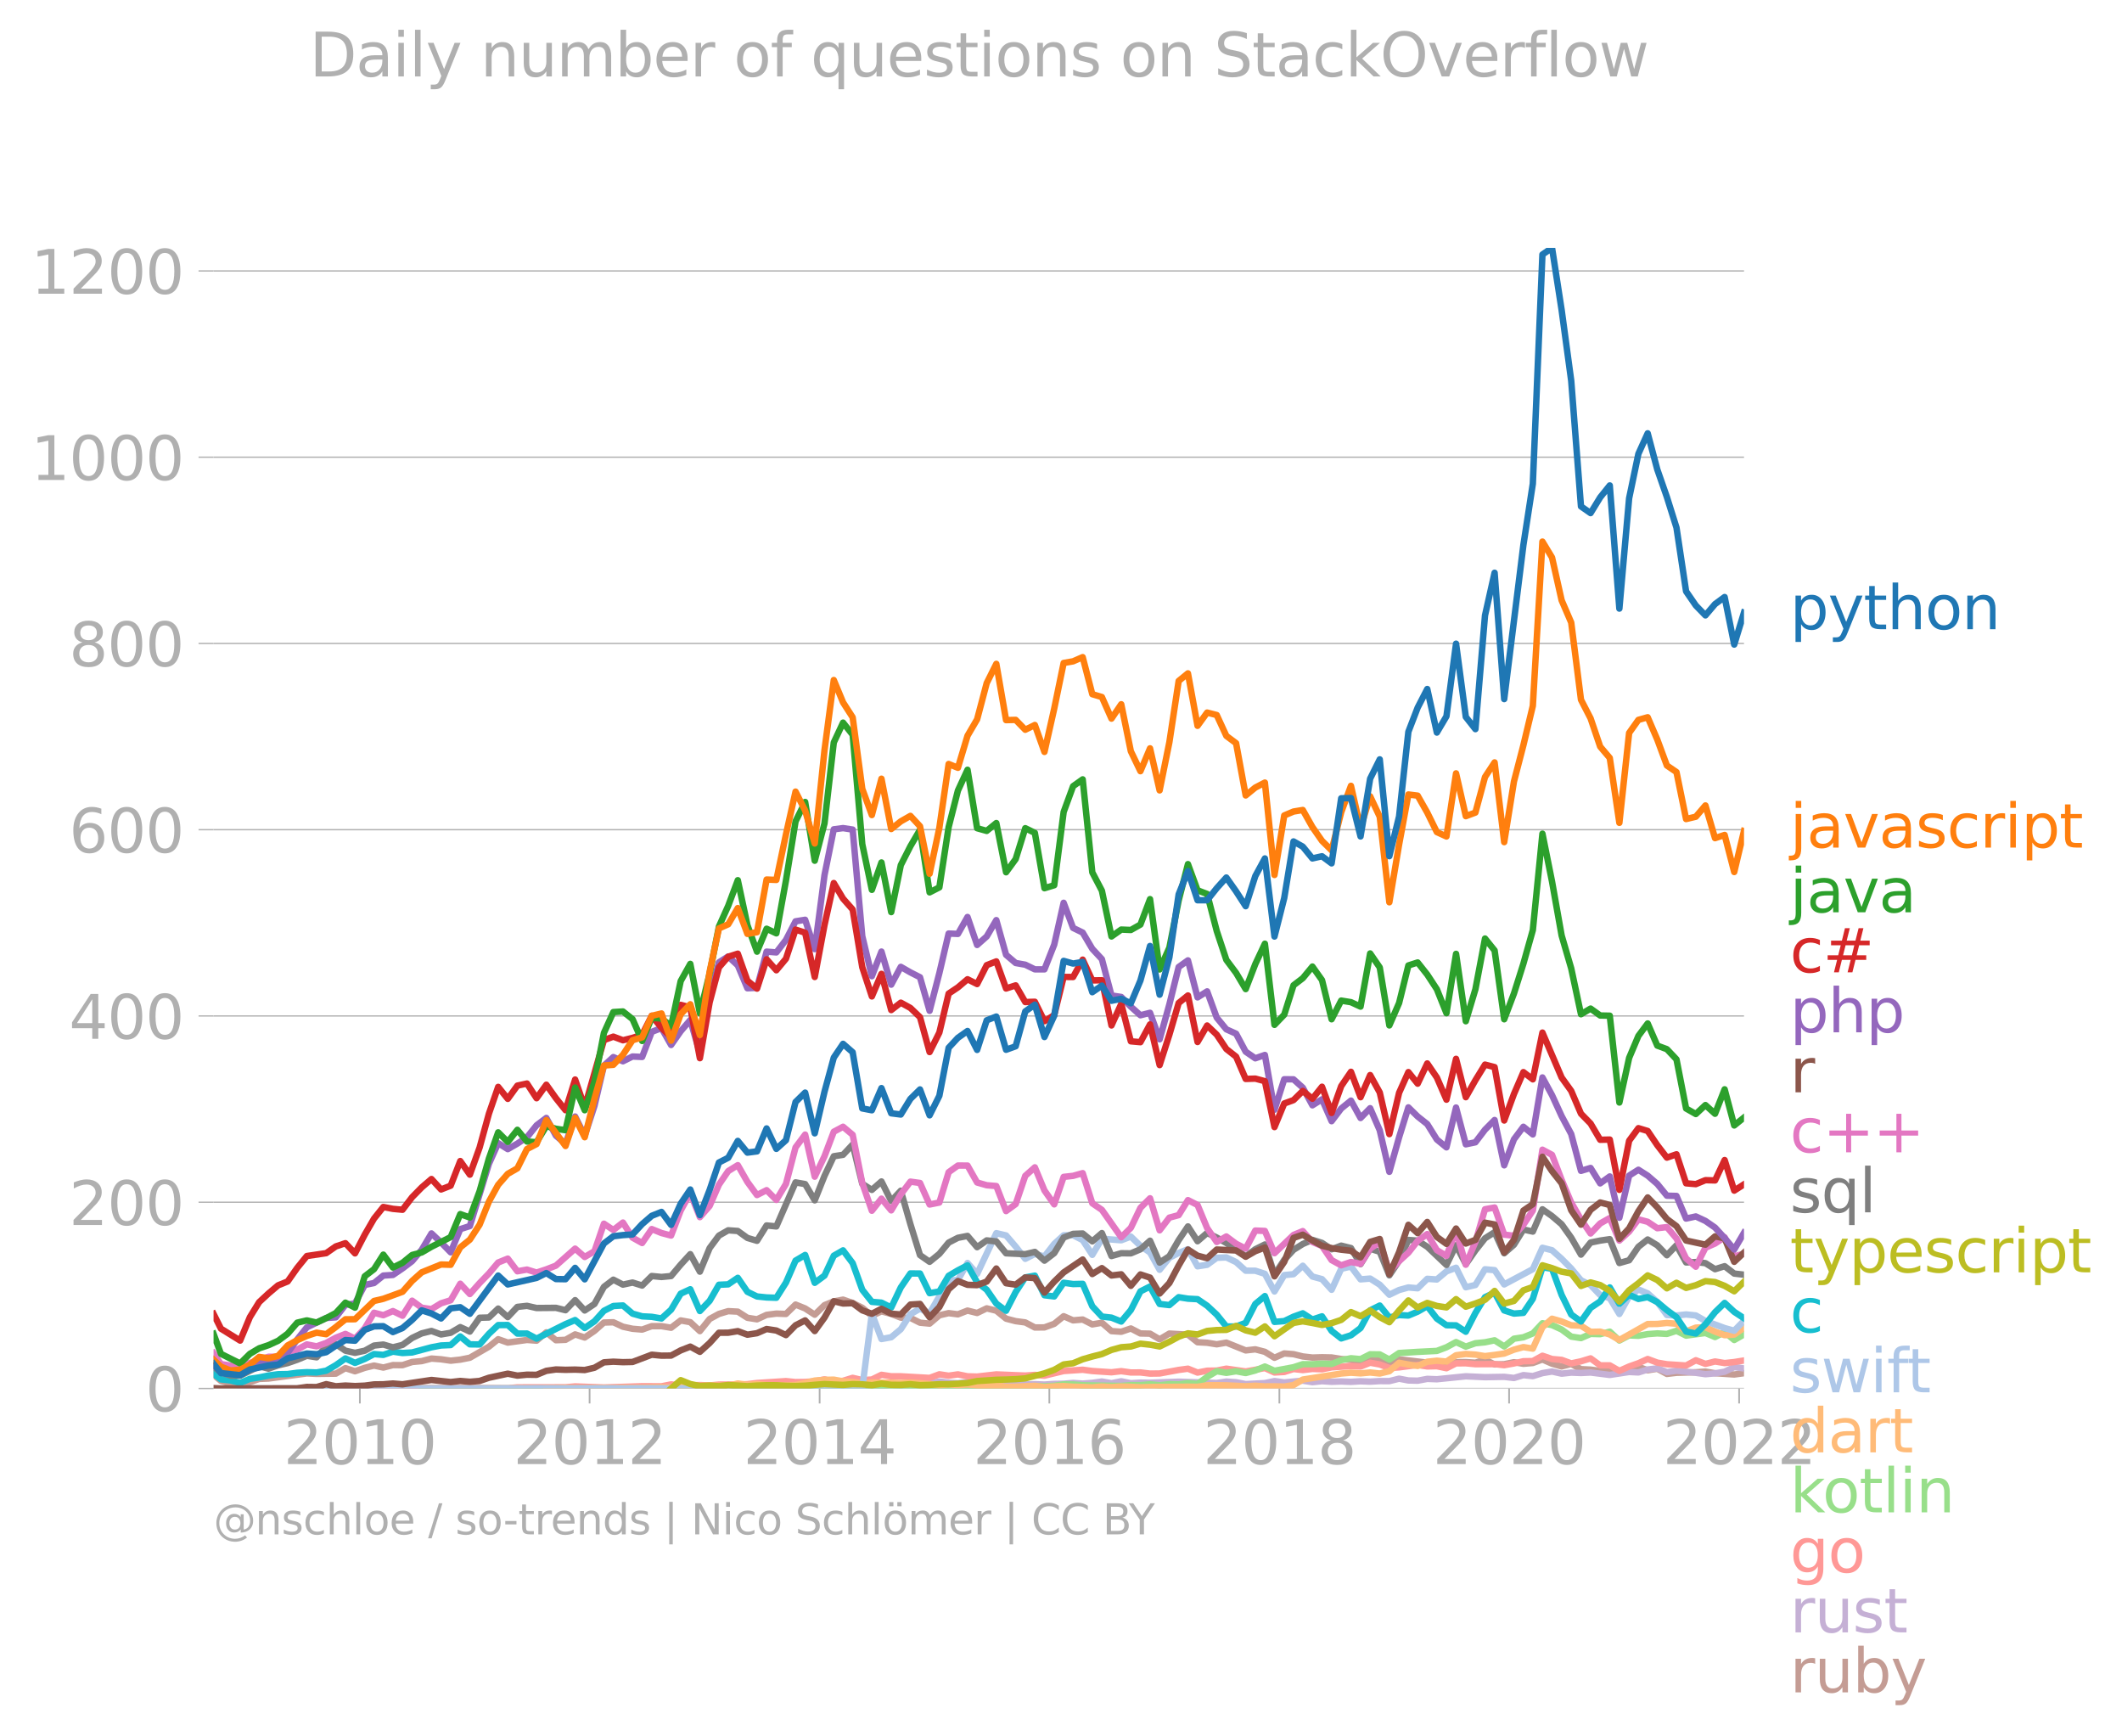<svg xmlns:xlink="http://www.w3.org/1999/xlink" width="660.203" height="539.951" viewBox="0 0 495.152 404.963" xmlns="http://www.w3.org/2000/svg"><defs><style>*{stroke-linejoin:round;stroke-linecap:butt}</style></defs><g id="figure_1"><path d="M0 404.963h495.152V0H0v404.963z" style="fill:none" id="patch_1"/><g id="axes_1"><path d="M49.83 323.95h357.12V57.838H49.83V323.95z" style="fill:none" id="patch_2"/><g id="matplotlib.axis_1"><g id="xtick_1"><g id="line2d_1"><defs><path id="m8a5deaaf88" d="M0 0v3.5" style="stroke:#b0b0b0;stroke-width:.4"/></defs><use xlink:href="#m8a5deaaf88" x="83.974" y="323.95" style="fill:#b0b0b0;stroke:#b0b0b0;stroke-width:.4"/></g><g style="fill:#b0b0b0" transform="matrix(.14 0 0 -.14 66.16 341.588)" id="text_1"><defs><path id="DejaVuSans-32" d="M1228 531h2203V0H469v531q359 372 979 998 621 627 780 809 303 340 423 576 121 236 121 464 0 372-261 606-261 235-680 235-297 0-627-103-329-103-704-313v638q381 153 712 231 332 78 607 78 725 0 1156-363 431-362 431-968 0-288-108-546-107-257-392-607-78-91-497-524-418-433-1181-1211z" transform="scale(.016)"/><path id="DejaVuSans-30" d="M2034 4250q-487 0-733-480-245-479-245-1442 0-959 245-1439 246-480 733-480 491 0 736 480 246 480 246 1439 0 963-246 1442-245 480-736 480zm0 500q785 0 1199-621 414-620 414-1801 0-1178-414-1799Q2819-91 2034-91q-784 0-1198 620-414 621-414 1799 0 1181 414 1801 414 621 1198 621z" transform="scale(.016)"/><path id="DejaVuSans-31" d="M794 531h1031v3560L703 3866v575l1116 225h631V531h1031V0H794v531z" transform="scale(.016)"/></defs><use xlink:href="#DejaVuSans-32"/><use xlink:href="#DejaVuSans-30" x="63.623"/><use xlink:href="#DejaVuSans-31" x="127.246"/><use xlink:href="#DejaVuSans-30" x="190.869"/></g></g><g id="xtick_2"><use xlink:href="#m8a5deaaf88" x="137.577" y="323.95" style="fill:#b0b0b0;stroke:#b0b0b0;stroke-width:.4" id="line2d_2"/><g style="fill:#b0b0b0" transform="matrix(.14 0 0 -.14 119.762 341.588)" id="text_2"><use xlink:href="#DejaVuSans-32"/><use xlink:href="#DejaVuSans-30" x="63.623"/><use xlink:href="#DejaVuSans-31" x="127.246"/><use xlink:href="#DejaVuSans-32" x="190.869"/></g></g><g id="xtick_3"><use xlink:href="#m8a5deaaf88" x="191.253" y="323.95" style="fill:#b0b0b0;stroke:#b0b0b0;stroke-width:.4" id="line2d_3"/><g style="fill:#b0b0b0" transform="matrix(.14 0 0 -.14 173.438 341.588)" id="text_3"><defs><path id="DejaVuSans-34" d="M2419 4116 825 1625h1594v2491zm-166 550h794V1625h666v-525h-666V0h-628v1100H313v609l1940 2957z" transform="scale(.016)"/></defs><use xlink:href="#DejaVuSans-32"/><use xlink:href="#DejaVuSans-30" x="63.623"/><use xlink:href="#DejaVuSans-31" x="127.246"/><use xlink:href="#DejaVuSans-34" x="190.869"/></g></g><g id="xtick_4"><use xlink:href="#m8a5deaaf88" x="244.856" y="323.95" style="fill:#b0b0b0;stroke:#b0b0b0;stroke-width:.4" id="line2d_4"/><g style="fill:#b0b0b0" transform="matrix(.14 0 0 -.14 227.041 341.588)" id="text_4"><defs><path id="DejaVuSans-36" d="M2113 2584q-425 0-674-291-248-290-248-796 0-503 248-796 249-292 674-292t673 292q248 293 248 796 0 506-248 796-248 291-673 291zm1253 1979v-575q-238 112-480 171-242 60-480 60-625 0-955-422-329-422-376-1275 184 272 462 417 279 145 613 145 703 0 1111-427 408-426 408-1160 0-719-425-1154Q2819-91 2113-91q-810 0-1238 620-428 621-428 1799 0 1106 525 1764t1409 658q238 0 480-47t505-140z" transform="scale(.016)"/></defs><use xlink:href="#DejaVuSans-32"/><use xlink:href="#DejaVuSans-30" x="63.623"/><use xlink:href="#DejaVuSans-31" x="127.246"/><use xlink:href="#DejaVuSans-36" x="190.869"/></g></g><g id="xtick_5"><use xlink:href="#m8a5deaaf88" x="298.533" y="323.95" style="fill:#b0b0b0;stroke:#b0b0b0;stroke-width:.4" id="line2d_5"/><g style="fill:#b0b0b0" transform="matrix(.14 0 0 -.14 280.718 341.588)" id="text_5"><defs><path id="DejaVuSans-38" d="M2034 2216q-450 0-708-241-257-241-257-662 0-422 257-663 258-241 708-241t709 242q260 243 260 662 0 421-258 662-257 241-711 241zm-631 268q-406 100-633 378-226 279-226 679 0 559 398 884 399 325 1092 325 697 0 1094-325t397-884q0-400-227-679-226-278-629-378 456-106 710-416 255-309 255-755 0-679-414-1042Q2806-91 2034-91q-771 0-1186 362-414 363-414 1042 0 446 256 755 257 310 713 416zm-231 997q0-362 226-565 227-203 636-203 407 0 636 203 230 203 230 565 0 363-230 566-229 203-636 203-409 0-636-203-226-203-226-566z" transform="scale(.016)"/></defs><use xlink:href="#DejaVuSans-32"/><use xlink:href="#DejaVuSans-30" x="63.623"/><use xlink:href="#DejaVuSans-31" x="127.246"/><use xlink:href="#DejaVuSans-38" x="190.869"/></g></g><g id="xtick_6"><use xlink:href="#m8a5deaaf88" x="352.136" y="323.95" style="fill:#b0b0b0;stroke:#b0b0b0;stroke-width:.4" id="line2d_6"/><g style="fill:#b0b0b0" transform="matrix(.14 0 0 -.14 334.32 341.588)" id="text_6"><use xlink:href="#DejaVuSans-32"/><use xlink:href="#DejaVuSans-30" x="63.623"/><use xlink:href="#DejaVuSans-32" x="127.246"/><use xlink:href="#DejaVuSans-30" x="190.869"/></g></g><g id="xtick_7"><use xlink:href="#m8a5deaaf88" x="405.812" y="323.95" style="fill:#b0b0b0;stroke:#b0b0b0;stroke-width:.4" id="line2d_7"/><g style="fill:#b0b0b0" transform="matrix(.14 0 0 -.14 387.997 341.588)" id="text_7"><use xlink:href="#DejaVuSans-32"/><use xlink:href="#DejaVuSans-30" x="63.623"/><use xlink:href="#DejaVuSans-32" x="127.246"/><use xlink:href="#DejaVuSans-32" x="190.869"/></g></g></g><g id="matplotlib.axis_2"><g id="ytick_1"><path d="M49.83 323.95h357.12" clip-path="url(#pa5e6f9f633)" style="fill:none;stroke:#b0b0b0;stroke-width:.3;stroke-linecap:square" id="line2d_8"/><g id="line2d_9"><defs><path id="m7ef683ae97" d="M0 0h-3.5" style="stroke:#b0b0b0;stroke-width:.3"/></defs><use xlink:href="#m7ef683ae97" x="49.83" y="323.95" style="fill:#b0b0b0;stroke:#b0b0b0;stroke-width:.3"/></g><use xlink:href="#DejaVuSans-30" style="fill:#b0b0b0" transform="matrix(.14 0 0 -.14 33.922 329.269)" id="text_8"/></g><g id="ytick_2"><path d="M49.83 280.494h357.12" clip-path="url(#pa5e6f9f633)" style="fill:none;stroke:#b0b0b0;stroke-width:.3;stroke-linecap:square" id="line2d_10"/><use xlink:href="#m7ef683ae97" x="49.83" y="280.494" style="fill:#b0b0b0;stroke:#b0b0b0;stroke-width:.3" id="line2d_11"/><g style="fill:#b0b0b0" transform="matrix(.14 0 0 -.14 16.108 285.813)" id="text_9"><use xlink:href="#DejaVuSans-32"/><use xlink:href="#DejaVuSans-30" x="63.623"/><use xlink:href="#DejaVuSans-30" x="127.246"/></g></g><g id="ytick_3"><path d="M49.83 237.038h357.12" clip-path="url(#pa5e6f9f633)" style="fill:none;stroke:#b0b0b0;stroke-width:.3;stroke-linecap:square" id="line2d_12"/><use xlink:href="#m7ef683ae97" x="49.83" y="237.038" style="fill:#b0b0b0;stroke:#b0b0b0;stroke-width:.3" id="line2d_13"/><g style="fill:#b0b0b0" transform="matrix(.14 0 0 -.14 16.108 242.357)" id="text_10"><use xlink:href="#DejaVuSans-34"/><use xlink:href="#DejaVuSans-30" x="63.623"/><use xlink:href="#DejaVuSans-30" x="127.246"/></g></g><g id="ytick_4"><path d="M49.83 193.582h357.12" clip-path="url(#pa5e6f9f633)" style="fill:none;stroke:#b0b0b0;stroke-width:.3;stroke-linecap:square" id="line2d_14"/><use xlink:href="#m7ef683ae97" x="49.83" y="193.582" style="fill:#b0b0b0;stroke:#b0b0b0;stroke-width:.3" id="line2d_15"/><g style="fill:#b0b0b0" transform="matrix(.14 0 0 -.14 16.108 198.9)" id="text_11"><use xlink:href="#DejaVuSans-36"/><use xlink:href="#DejaVuSans-30" x="63.623"/><use xlink:href="#DejaVuSans-30" x="127.246"/></g></g><g id="ytick_5"><path d="M49.83 150.126h357.12" clip-path="url(#pa5e6f9f633)" style="fill:none;stroke:#b0b0b0;stroke-width:.3;stroke-linecap:square" id="line2d_16"/><use xlink:href="#m7ef683ae97" x="49.83" y="150.126" style="fill:#b0b0b0;stroke:#b0b0b0;stroke-width:.3" id="line2d_17"/><g style="fill:#b0b0b0" transform="matrix(.14 0 0 -.14 16.108 155.445)" id="text_12"><use xlink:href="#DejaVuSans-38"/><use xlink:href="#DejaVuSans-30" x="63.623"/><use xlink:href="#DejaVuSans-30" x="127.246"/></g></g><g id="ytick_6"><path d="M49.83 106.67h357.12" clip-path="url(#pa5e6f9f633)" style="fill:none;stroke:#b0b0b0;stroke-width:.3;stroke-linecap:square" id="line2d_18"/><use xlink:href="#m7ef683ae97" x="49.83" y="106.67" style="fill:#b0b0b0;stroke:#b0b0b0;stroke-width:.3" id="line2d_19"/><g style="fill:#b0b0b0" transform="matrix(.14 0 0 -.14 7.2 111.989)" id="text_13"><use xlink:href="#DejaVuSans-31"/><use xlink:href="#DejaVuSans-30" x="63.623"/><use xlink:href="#DejaVuSans-30" x="127.246"/><use xlink:href="#DejaVuSans-30" x="190.869"/></g></g><g id="ytick_7"><path d="M49.83 63.214h357.12" clip-path="url(#pa5e6f9f633)" style="fill:none;stroke:#b0b0b0;stroke-width:.3;stroke-linecap:square" id="line2d_20"/><use xlink:href="#m7ef683ae97" x="49.83" y="63.214" style="fill:#b0b0b0;stroke:#b0b0b0;stroke-width:.3" id="line2d_21"/><g style="fill:#b0b0b0" transform="matrix(.14 0 0 -.14 7.2 68.533)" id="text_14"><use xlink:href="#DejaVuSans-31"/><use xlink:href="#DejaVuSans-32" x="63.623"/><use xlink:href="#DejaVuSans-30" x="127.246"/><use xlink:href="#DejaVuSans-30" x="190.869"/></g></g></g><path d="m49.83 320.731 1.726 1.467 2.24.593 2.239.03 2.276-.336 2.166-.762 2.166-.086 8.959-1.199 2.276.112 4.479-.056 2.24-1.288 2.24.728 2.275-.8 2.167-.53 2.166.468 2.24-.576 2.239.015 2.24-.74 2.239-.206 2.276-.59 2.24.167 2.24.324 2.239-.245 2.24-.441 4.442-2.569 2.166-1.756 2.24.79 4.479-.615 2.24.168 2.276-1.948 2.24 1.845 2.239-.093 2.24-1.269 2.239.73 2.276-1.55 2.203-1.945 2.203-.066 2.24 1.042 2.24.479 2.239.187 2.24-.804 2.276.007 2.24.37 2.239-1.709 2.24.405 2.239 2.09 2.276-2.831 2.166-1.178 2.166-.651 2.24.115 2.24 1.434 2.24.355 2.239-1.035 2.276-.295 2.24.084 2.24-2.193 2.239.904 2.24 1.458 2.276-2.23 2.166-.88 2.166-.402 2.24.787 2.24 1.106 2.239 1.878 2.24-1.044 2.275.602 2.24.869 2.24.057 2.24 1.124 2.239.214 2.276-1.941 2.166-.503 2.166.279 2.24-.874 2.24.558 2.24-1.08 2.239.547 2.276 1.858 2.24.58 2.24.296 2.239 1.181 2.24-.018 2.276-.827 2.202-1.781 2.203.961 2.24-.19 2.24 1.137 2.239-.383 2.24 1.946 2.276.154 2.24-.767 2.239 1.166 2.24.043 2.24 1.324 2.275-1.346 4.333.26 2.24 1.768 2.239.117 2.24.361 2.239-.389 4.516 1.816 2.24-.253 2.239.58 2.24 1.39 2.276-1.01 2.166.172 2.166.53 2.24.257 2.24-.069 2.239.047 2.24.353 2.276.21 2.24.451 2.239-.682 4.479.834 2.276-.729 6.572.773 2.24.278 2.24.062 2.239-.44 2.276-.035 2.24.142 2.24-.689 2.239 1.095 2.24-.05 2.276-.463 2.203.364 2.202-.182 2.24-.82 2.24.981 2.24.633 2.239-.577 2.276 1.22 2.24.11 2.24.297 2.239-.42 2.24.588 2.276-.512 2.166-.608 2.166.811 2.24-.366 2.239 1.214 2.24-.265 4.515-.127 2.24-.148 2.24.372 4.479.302 2.276-.309h0" clip-path="url(#pa5e6f9f633)" style="fill:none;stroke:#c49c94;stroke-width:1.5;stroke-linecap:square" id="line2d_22"/><path d="M96.163 323.95h33.557l42.442-.087 2.24-.06 4.479.063 11.234-.007 2.277-.19 4.332.078 4.48-.113 2.239-.046 4.515-.55 2.24.238 2.24-.574 2.24.11 2.239-.047 2.276-.448 2.166.306 2.166.107 4.48-.54 2.24.05 4.515.4 4.48.378 2.239-.068 2.24.089 2.276-.155 2.202-.036 2.203-.188 2.24.153 2.24-.174 2.239-.312 2.24.396 2.276-.448 2.24.45 2.239-.142 2.24.034 6.682-.25 8.884.308 2.24-.33 2.276.154 2.24.43 4.479-.232 2.24-.471 2.276.315 4.332-.414 2.24.353 2.24-.233 2.239.146 2.24-.076 2.276.09 2.24-.137 2.239.089 2.24-.133 2.239.007 2.276-.568 2.166.415 2.167.054 2.24-.422 2.239.086 6.755-.687 4.48.203 4.478-.077 2.277.267 2.203-.671 2.202.236 2.24-.704 2.24-.368 2.24.498 2.239-.246 2.276.091 2.24-.113 4.479.565 4.516-.69 2.166.107 2.166-.682 2.24-.278 2.239.888 2.24-.33 4.515.491 2.24.32 2.24-.194 2.24-.385 2.239-1.08 2.276.316h0" clip-path="url(#pa5e6f9f633)" style="fill:none;stroke:#c5b0d5;stroke-width:1.5;stroke-linecap:square" id="line2d_23"/><path d="m78.357 323.95 2.24-.478 2.24.4 6.608.022 20.193-.07 8.848.075 2.24-.209 11.234-.02 2.24-.198 6.718.246 8.922-.29 4.516.017 2.24-.444 2.239.234 4.479-.077 2.276.084 2.166-.2 4.406-.005 2.24-.096 2.24-.266 6.755-.442 2.24.23 2.239-.034 2.24-.161 2.276-.442 2.166.525 2.166-.188 2.24-.69 2.24.514 2.239-.123 2.24-1.096 2.275.343h2.24l6.719.379 2.276-.841 2.166.321 2.166-.307 2.24.455 2.24.056 4.479-.504 4.516.187 2.24.086 2.239-.158 2.24.179 4.478-1.083 4.443-.299 2.24.296 4.479.294 2.276-.26 2.24.308 2.239-.006 2.24.267 2.24-.029 4.442-.825 2.166-.29 2.24.905 2.239-.435 2.24-.036 2.239-.44 4.516.65 4.479-.79 2.24 1.03 2.276-.12 2.166-.69 2.166.242 2.24-.259 2.24.077 2.239-.446 4.516-.31 2.24.114 2.239-.886 2.24.401 2.239.84 2.276-.155 4.333-.567 2.24.346 2.239-.052 2.24.472 2.239-1.138 2.276-.014 2.24.21 4.479-.022 2.24.254 2.276-.407 2.203-.515 2.202-.038 2.24-1.242 2.24.765 2.24.198 2.239.818 2.276-.483 2.24-.682 2.24 1.628 2.239.001 2.24 1.282 2.276-1.017 2.166-.766 2.166-.979 2.24.836 2.239.384 4.48.294 2.275-1.227 2.24.846 2.24-.558 2.24.37 2.239-.237 2.276-.365h0" clip-path="url(#pa5e6f9f633)" style="fill:none;stroke:#ff9896;stroke-width:1.5;stroke-linecap:square" id="line2d_24"/><g style="fill:#1f77b4" transform="matrix(.14 0 0 -.14 417.664 146.798)" id="text_15"><defs><path id="DejaVuSans-70" d="M1159 525v-1856H581v4831h578v-531q182 312 458 463 277 152 661 152 638 0 1036-506 399-506 399-1331T3314 415Q2916-91 2278-91q-384 0-661 152-276 152-458 464zm1957 1222q0 634-261 995t-717 361q-457 0-718-361t-261-995q0-634 261-995t718-361q456 0 717 361t261 995z" transform="scale(.016)"/><path id="DejaVuSans-79" d="M2059-325q-243-625-475-815-231-191-618-191H506v481h338q237 0 368 113 132 112 291 531l103 262L191 3500h609L1894 763l1094 2737h609L2059-325z" transform="scale(.016)"/><path id="DejaVuSans-74" d="M1172 4494v-994h1184v-447H1172V1153q0-428 117-550t477-122h590V0h-590q-666 0-919 248-253 249-253 905v1900H172v447h422v994h578z" transform="scale(.016)"/><path id="DejaVuSans-68" d="M3513 2113V0h-575v2094q0 497-194 743-194 247-581 247-466 0-735-297-269-296-269-809V0H581v4863h578V2956q207 316 486 472 280 156 646 156 603 0 912-373 310-373 310-1098z" transform="scale(.016)"/><path id="DejaVuSans-6f" d="M1959 3097q-462 0-731-361t-269-989q0-628 267-989 268-361 733-361 460 0 728 362 269 363 269 988 0 622-269 986-268 364-728 364zm0 487q750 0 1178-488 429-487 429-1349 0-859-429-1349Q2709-91 1959-91q-753 0-1180 489-426 490-426 1349 0 862 426 1349 427 488 1180 488z" transform="scale(.016)"/><path id="DejaVuSans-6e" d="M3513 2113V0h-575v2094q0 497-194 743-194 247-581 247-466 0-735-297-269-296-269-809V0H581v3500h578v-544q207 316 486 472 280 156 646 156 603 0 912-373 310-373 310-1098z" transform="scale(.016)"/></defs><use xlink:href="#DejaVuSans-70"/><use xlink:href="#DejaVuSans-79" x="63.477"/><use xlink:href="#DejaVuSans-74" x="122.656"/><use xlink:href="#DejaVuSans-68" x="161.865"/><use xlink:href="#DejaVuSans-6f" x="225.244"/><use xlink:href="#DejaVuSans-6e" x="286.426"/></g><g style="fill:#ff7f0e" transform="matrix(.14 0 0 -.14 417.664 197.753)" id="text_16"><defs><path id="DejaVuSans-6a" d="M603 3500h575V-63q0-668-255-968-254-300-820-300h-219v487H38q328 0 446 152Q603-541 603-63v3563zm0 1363h575v-729H603v729z" transform="scale(.016)"/><path id="DejaVuSans-61" d="M2194 1759q-697 0-966-159t-269-544q0-306 202-486 202-179 548-179 479 0 768 339t289 901v128h-572zm1147 238V0h-575v531q-197-318-491-470T1556-91q-537 0-855 302-317 302-317 808 0 590 395 890 396 300 1180 300h807v57q0 397-261 614t-733 217q-300 0-585-72-284-72-546-216v532q315 122 612 182 297 61 578 61 760 0 1135-394 375-393 375-1193z" transform="scale(.016)"/><path id="DejaVuSans-76" d="M191 3500h609L1894 563l1094 2937h609L2284 0h-781L191 3500z" transform="scale(.016)"/><path id="DejaVuSans-73" d="M2834 3397v-544q-243 125-506 187-262 63-544 63-428 0-642-131t-214-394q0-200 153-314t616-217l197-44q612-131 870-370t258-667q0-488-386-773Q2250-91 1575-91q-281 0-586 55T347 128v594q319-166 628-249 309-82 613-82 406 0 624 139 219 139 219 392 0 234-158 359-157 125-692 241l-200 47q-534 112-772 345-237 233-237 639 0 494 350 762 350 269 994 269 318 0 599-47 282-46 519-140z" transform="scale(.016)"/><path id="DejaVuSans-63" d="M3122 3366v-538q-244 135-489 202t-495 67q-560 0-870-355-309-354-309-995t309-996q310-354 870-354 250 0 495 67t489 202V134Q2881 22 2623-34q-257-57-548-57-791 0-1257 497-465 497-465 1341 0 856 470 1346 471 491 1290 491 265 0 518-55 253-54 491-163z" transform="scale(.016)"/><path id="DejaVuSans-72" d="M2631 2963q-97 56-211 82-114 27-251 27-488 0-749-317t-261-911V0H581v3500h578v-544q182 319 472 473 291 155 707 155 59 0 131-8 72-7 159-23l3-590z" transform="scale(.016)"/><path id="DejaVuSans-69" d="M603 3500h575V0H603v3500zm0 1363h575v-729H603v729z" transform="scale(.016)"/></defs><use xlink:href="#DejaVuSans-6a"/><use xlink:href="#DejaVuSans-61" x="27.783"/><use xlink:href="#DejaVuSans-76" x="89.063"/><use xlink:href="#DejaVuSans-61" x="148.242"/><use xlink:href="#DejaVuSans-73" x="209.521"/><use xlink:href="#DejaVuSans-63" x="261.621"/><use xlink:href="#DejaVuSans-72" x="316.602"/><use xlink:href="#DejaVuSans-69" x="357.715"/><use xlink:href="#DejaVuSans-70" x="385.498"/><use xlink:href="#DejaVuSans-74" x="448.975"/></g><g style="fill:#2ca02c" transform="matrix(.14 0 0 -.14 417.664 212.852)" id="text_17"><use xlink:href="#DejaVuSans-6a"/><use xlink:href="#DejaVuSans-61" x="27.783"/><use xlink:href="#DejaVuSans-76" x="89.063"/><use xlink:href="#DejaVuSans-61" x="148.242"/></g><g style="fill:#d62728" transform="matrix(.14 0 0 -.14 417.664 226.852)" id="text_18"><defs><path id="DejaVuSans-23" d="M3272 2816h-909l-263-1044h916l256 1044zm-469 1778-325-1297h913l328 1297h500l-322-1297h975v-481H3775l-256-1044h994v-478H3397L3072 0h-500l322 1294h-916L1656 0h-503l325 1294H494v478h1100l262 1044H850v481h1128l319 1297h506z" transform="scale(.016)"/></defs><use xlink:href="#DejaVuSans-63"/><use xlink:href="#DejaVuSans-23" x="54.98"/></g><g style="fill:#9467bd" transform="matrix(.14 0 0 -.14 417.664 240.852)" id="text_19"><use xlink:href="#DejaVuSans-70"/><use xlink:href="#DejaVuSans-68" x="63.477"/><use xlink:href="#DejaVuSans-70" x="126.855"/></g><use xlink:href="#DejaVuSans-72" style="fill:#8c564b" transform="matrix(.14 0 0 -.14 417.664 254.852)" id="text_20"/><g style="fill:#e377c2" transform="matrix(.14 0 0 -.14 417.664 268.852)" id="text_21"><defs><path id="DejaVuSans-2b" d="M2944 4013V2272h1740v-531H2944V0h-525v1741H678v531h1741v1741h525z" transform="scale(.016)"/></defs><use xlink:href="#DejaVuSans-63"/><use xlink:href="#DejaVuSans-2b" x="54.98"/><use xlink:href="#DejaVuSans-2b" x="138.77"/></g><g style="fill:#7f7f7f" transform="matrix(.14 0 0 -.14 417.664 282.852)" id="text_22"><defs><path id="DejaVuSans-71" d="M947 1747q0-634 261-995t717-361q456 0 718 361 263 361 263 995t-263 995q-262 361-718 361t-717-361q-261-361-261-995zM2906 525q-181-312-458-464-276-152-664-152-634 0-1033 506-398 507-398 1332t398 1331q399 506 1033 506 388 0 664-152 277-151 458-463v531h575v-4831h-575V525z" transform="scale(.016)"/><path id="DejaVuSans-6c" d="M603 4863h575V0H603v4863z" transform="scale(.016)"/></defs><use xlink:href="#DejaVuSans-73"/><use xlink:href="#DejaVuSans-71" x="52.1"/><use xlink:href="#DejaVuSans-6c" x="115.576"/></g><g style="fill:#bcbd22" transform="matrix(.14 0 0 -.14 417.664 296.852)" id="text_23"><defs><path id="DejaVuSans-65" d="M3597 1894v-281H953q38-594 358-905t892-311q331 0 642 81t618 244V178Q3153 47 2828-22t-659-69q-838 0-1327 487-489 488-489 1320 0 859 464 1363 464 505 1252 505 706 0 1117-455 411-454 411-1235zm-575 169q-6 471-264 752-258 282-683 282-481 0-770-272t-333-766l2050 4z" transform="scale(.016)"/></defs><use xlink:href="#DejaVuSans-74"/><use xlink:href="#DejaVuSans-79" x="39.209"/><use xlink:href="#DejaVuSans-70" x="98.389"/><use xlink:href="#DejaVuSans-65" x="161.865"/><use xlink:href="#DejaVuSans-73" x="223.389"/><use xlink:href="#DejaVuSans-63" x="275.488"/><use xlink:href="#DejaVuSans-72" x="330.469"/><use xlink:href="#DejaVuSans-69" x="371.582"/><use xlink:href="#DejaVuSans-70" x="399.365"/><use xlink:href="#DejaVuSans-74" x="462.842"/></g><use xlink:href="#DejaVuSans-63" style="fill:#17becf" transform="matrix(.14 0 0 -.14 417.664 310.852)" id="text_24"/><g style="fill:#aec7e8" transform="matrix(.14 0 0 -.14 417.664 324.852)" id="text_25"><defs><path id="DejaVuSans-77" d="M269 3500h575l719-2731 715 2731h678l719-2731 716 2731h575L4050 0h-678l-753 2869L1863 0h-679L269 3500z" transform="scale(.016)"/><path id="DejaVuSans-66" d="M2375 4863v-479h-550q-309 0-430-125-120-125-120-450v-309h947v-447h-947V0H697v3053H147v447h550v244q0 584 272 851 272 268 862 268h544z" transform="scale(.016)"/></defs><use xlink:href="#DejaVuSans-73"/><use xlink:href="#DejaVuSans-77" x="52.1"/><use xlink:href="#DejaVuSans-69" x="133.887"/><use xlink:href="#DejaVuSans-66" x="161.67"/><use xlink:href="#DejaVuSans-74" x="195.125"/></g><g style="fill:#ffbb78" transform="matrix(.14 0 0 -.14 417.664 338.852)" id="text_26"><defs><path id="DejaVuSans-64" d="M2906 2969v1894h575V0h-575v525q-181-312-458-464-276-152-664-152-634 0-1033 506-398 507-398 1332t398 1331q399 506 1033 506 388 0 664-152 277-151 458-463zM947 1747q0-634 261-995t717-361q456 0 718 361 263 361 263 995t-263 995q-262 361-718 361t-717-361q-261-361-261-995z" transform="scale(.016)"/></defs><use xlink:href="#DejaVuSans-64"/><use xlink:href="#DejaVuSans-61" x="63.477"/><use xlink:href="#DejaVuSans-72" x="124.756"/><use xlink:href="#DejaVuSans-74" x="165.869"/></g><g style="fill:#98df8a" transform="matrix(.14 0 0 -.14 417.664 352.852)" id="text_27"><defs><path id="DejaVuSans-6b" d="M581 4863h578V1991l1716 1509h734L1753 1863 3688 0h-750L1159 1709V0H581v4863z" transform="scale(.016)"/></defs><use xlink:href="#DejaVuSans-6b"/><use xlink:href="#DejaVuSans-6f" x="54.285"/><use xlink:href="#DejaVuSans-74" x="115.467"/><use xlink:href="#DejaVuSans-6c" x="154.676"/><use xlink:href="#DejaVuSans-69" x="182.459"/><use xlink:href="#DejaVuSans-6e" x="210.242"/></g><g style="fill:#ff9896" transform="matrix(.14 0 0 -.14 417.664 366.852)" id="text_28"><defs><path id="DejaVuSans-67" d="M2906 1791q0 625-258 968-257 344-723 344-462 0-720-344-258-343-258-968 0-622 258-966t720-344q466 0 723 344 258 344 258 966zm575-1357q0-893-397-1329-396-436-1215-436-303 0-572 45t-522 139v559q253-137 500-202 247-66 503-66 566 0 847 295t281 892v285q-178-310-456-463T1784 0Q1141 0 747 490 353 981 353 1791q0 812 394 1302 394 491 1037 491 388 0 666-153t456-462v531h575V434z" transform="scale(.016)"/></defs><use xlink:href="#DejaVuSans-67"/><use xlink:href="#DejaVuSans-6f" x="63.477"/></g><g style="fill:#c5b0d5" transform="matrix(.14 0 0 -.14 417.664 380.852)" id="text_29"><defs><path id="DejaVuSans-75" d="M544 1381v2119h575V1403q0-497 193-746 194-248 582-248 465 0 735 297 271 297 271 810v1984h575V0h-575v538q-209-319-486-474-276-155-642-155-603 0-916 375-312 375-312 1097zm1447 2203z" transform="scale(.016)"/></defs><use xlink:href="#DejaVuSans-72"/><use xlink:href="#DejaVuSans-75" x="41.113"/><use xlink:href="#DejaVuSans-73" x="104.492"/><use xlink:href="#DejaVuSans-74" x="156.592"/></g><g style="fill:#c49c94" transform="matrix(.14 0 0 -.14 417.664 394.852)" id="text_30"><defs><path id="DejaVuSans-62" d="M3116 1747q0 634-261 995t-717 361q-457 0-718-361t-261-995q0-634 261-995t718-361q456 0 717 361t261 995zM1159 2969q182 312 458 463 277 152 661 152 638 0 1036-506 399-506 399-1331T3314 415Q2916-91 2278-91q-384 0-661 152-276 152-458 464V0H581v4863h578V2969z" transform="scale(.016)"/></defs><use xlink:href="#DejaVuSans-72"/><use xlink:href="#DejaVuSans-75" x="41.113"/><use xlink:href="#DejaVuSans-62" x="104.492"/><use xlink:href="#DejaVuSans-79" x="167.969"/></g><g style="fill:#b0b0b0" transform="matrix(.097 0 0 -.097 49.83 357.986)" id="text_31"><defs><path id="DejaVuSans-40" d="M2381 1678q0-447 222-702 222-254 610-254 384 0 604 256 221 256 221 700 0 438-225 695-225 258-607 258-378 0-602-256-223-256-223-697zm1703-934q-187-241-429-355t-564-114q-538 0-874 389t-336 1014q0 625 337 1015 338 391 873 391 322 0 565-117 244-117 428-354v409h447V722q457 69 714 417 258 349 258 902 0 334-99 628-98 294-298 544-325 409-792 626t-1017 217q-384 0-738-102-353-101-653-301-490-319-767-836-276-517-276-1120 0-497 179-932 180-434 521-765 328-325 759-495 431-171 922-171 403 0 792 136t714 389l281-347q-390-303-851-464t-936-161q-578 0-1091 205-512 205-912 595Q841 78 631 592q-209 514-209 1105 0 569 212 1084 213 516 607 907 403 396 931 607t1119 211q662 0 1229-272 568-271 952-771 234-307 357-666 124-359 124-744 0-822-497-1297T4084 263v481z" transform="scale(.016)"/><path id="DejaVuSans-2f" d="M1625 4666h531L531-594H0l1625 5260z" transform="scale(.016)"/><path id="DejaVuSans-2d" d="M313 2009h1684v-512H313v512z" transform="scale(.016)"/><path id="DejaVuSans-7c" d="M1344 4891v-6400H813v6400h531z" transform="scale(.016)"/><path id="DejaVuSans-4e" d="M628 4666h850L3547 763v3903h612V0h-850L1241 3903V0H628v4666z" transform="scale(.016)"/><path id="DejaVuSans-53" d="M3425 4513v-616q-359 172-678 256-319 85-616 85-515 0-795-200t-280-569q0-310 186-468 186-157 705-254l381-78q706-135 1042-474t336-907q0-679-455-1029Q2797-91 1919-91q-331 0-705 75-373 75-773 222v650q384-215 753-325 369-109 725-109 540 0 834 212 294 213 294 607 0 343-211 537t-692 291l-385 75q-706 140-1022 440-315 300-315 835 0 619 436 975t1201 356q329 0 669-60 341-59 697-177z" transform="scale(.016)"/><path id="DejaVuSans-f6" d="M1959 3097q-462 0-731-361t-269-989q0-628 267-989 268-361 733-361 460 0 728 362 269 363 269 988 0 622-269 986-268 364-728 364zm0 487q750 0 1178-488 429-487 429-1349 0-859-429-1349Q2709-91 1959-91q-753 0-1180 489-426 490-426 1349 0 862 426 1349 427 488 1180 488zm295 1266h634v-631h-634v631zm-1222 0h634v-631h-634v631z" transform="scale(.016)"/><path id="DejaVuSans-6d" d="M3328 2828q216 388 516 572t706 184q547 0 844-383 297-382 297-1088V0h-578v2094q0 503-179 746-178 244-543 244-447 0-707-297-259-296-259-809V0h-578v2094q0 506-178 748t-550 242q-441 0-701-298-259-298-259-808V0H581v3500h578v-544q197 322 472 475t653 153q382 0 649-194 267-193 395-562z" transform="scale(.016)"/><path id="DejaVuSans-43" d="M4122 4306v-665q-319 297-680 443-361 147-767 147-800 0-1225-489t-425-1414q0-922 425-1411t1225-489q406 0 767 147t680 444V359q-331-225-702-338-370-112-782-112-1060 0-1670 648-609 649-609 1771 0 1125 609 1773 610 649 1670 649 418 0 788-111 371-111 696-333z" transform="scale(.016)"/><path id="DejaVuSans-42" d="M1259 2228V519h1013q509 0 754 211 246 211 246 645 0 438-246 645-245 208-754 208H1259zm0 1919V2741h935q462 0 688 173 227 174 227 530 0 353-227 528-226 175-688 175h-935zm-631 519h1613q722 0 1112-300 391-300 391-853 0-429-200-682t-588-315q466-100 724-418 258-317 258-792 0-625-425-966Q3088 0 2303 0H628v4666z" transform="scale(.016)"/><path id="DejaVuSans-59" d="M-13 4666h679l1293-1919 1285 1919h678L2272 2222V0h-634v2222L-13 4666z" transform="scale(.016)"/></defs><use xlink:href="#DejaVuSans-40"/><use xlink:href="#DejaVuSans-6e" x="100"/><use xlink:href="#DejaVuSans-73" x="163.379"/><use xlink:href="#DejaVuSans-63" x="215.479"/><use xlink:href="#DejaVuSans-68" x="270.459"/><use xlink:href="#DejaVuSans-6c" x="333.838"/><use xlink:href="#DejaVuSans-6f" x="361.621"/><use xlink:href="#DejaVuSans-65" x="422.803"/><use xlink:href="#DejaVuSans-20" x="484.326"/><use xlink:href="#DejaVuSans-2f" x="516.113"/><use xlink:href="#DejaVuSans-20" x="549.805"/><use xlink:href="#DejaVuSans-73" x="581.592"/><use xlink:href="#DejaVuSans-6f" x="633.691"/><use xlink:href="#DejaVuSans-2d" x="696.748"/><use xlink:href="#DejaVuSans-74" x="732.832"/><use xlink:href="#DejaVuSans-72" x="772.041"/><use xlink:href="#DejaVuSans-65" x="810.904"/><use xlink:href="#DejaVuSans-6e" x="872.428"/><use xlink:href="#DejaVuSans-64" x="935.807"/><use xlink:href="#DejaVuSans-73" x="999.283"/><use xlink:href="#DejaVuSans-20" x="1051.383"/><use xlink:href="#DejaVuSans-7c" x="1083.17"/><use xlink:href="#DejaVuSans-20" x="1116.861"/><use xlink:href="#DejaVuSans-4e" x="1148.648"/><use xlink:href="#DejaVuSans-69" x="1223.453"/><use xlink:href="#DejaVuSans-63" x="1251.236"/><use xlink:href="#DejaVuSans-6f" x="1306.217"/><use xlink:href="#DejaVuSans-20" x="1367.398"/><use xlink:href="#DejaVuSans-53" x="1399.186"/><use xlink:href="#DejaVuSans-63" x="1462.662"/><use xlink:href="#DejaVuSans-68" x="1517.643"/><use xlink:href="#DejaVuSans-6c" x="1581.021"/><use xlink:href="#DejaVuSans-f6" x="1608.805"/><use xlink:href="#DejaVuSans-6d" x="1669.986"/><use xlink:href="#DejaVuSans-65" x="1767.398"/><use xlink:href="#DejaVuSans-72" x="1828.922"/><use xlink:href="#DejaVuSans-20" x="1870.035"/><use xlink:href="#DejaVuSans-7c" x="1901.822"/><use xlink:href="#DejaVuSans-20" x="1935.514"/><use xlink:href="#DejaVuSans-43" x="1967.301"/><use xlink:href="#DejaVuSans-43" x="2037.125"/><use xlink:href="#DejaVuSans-20" x="2106.949"/><use xlink:href="#DejaVuSans-42" x="2138.736"/><use xlink:href="#DejaVuSans-59" x="2201.84"/></g><g style="fill:#b0b0b0" transform="matrix(.14 0 0 -.14 72.244 17.838)" id="text_32"><defs><path id="DejaVuSans-44" d="M1259 4147V519h763q966 0 1414 437 448 438 448 1382 0 937-448 1373t-1414 436h-763zm-631 519h1297q1356 0 1990-564 635-564 635-1764 0-1207-638-1773Q3275 0 1925 0H628v4666z" transform="scale(.016)"/><path id="DejaVuSans-4f" d="M2522 4238q-688 0-1093-513-404-512-404-1397 0-881 404-1394 405-512 1093-512 687 0 1089 512 402 513 402 1394 0 885-402 1397-402 513-1089 513zm0 512q981 0 1568-658 588-658 588-1764 0-1103-588-1761Q3503-91 2522-91q-984 0-1574 656-589 657-589 1763t589 1764q590 658 1574 658z" transform="scale(.016)"/></defs><use xlink:href="#DejaVuSans-44"/><use xlink:href="#DejaVuSans-61" x="77.002"/><use xlink:href="#DejaVuSans-69" x="138.281"/><use xlink:href="#DejaVuSans-6c" x="166.064"/><use xlink:href="#DejaVuSans-79" x="193.848"/><use xlink:href="#DejaVuSans-20" x="253.027"/><use xlink:href="#DejaVuSans-6e" x="284.814"/><use xlink:href="#DejaVuSans-75" x="348.193"/><use xlink:href="#DejaVuSans-6d" x="411.572"/><use xlink:href="#DejaVuSans-62" x="508.984"/><use xlink:href="#DejaVuSans-65" x="572.461"/><use xlink:href="#DejaVuSans-72" x="633.984"/><use xlink:href="#DejaVuSans-20" x="675.098"/><use xlink:href="#DejaVuSans-6f" x="706.885"/><use xlink:href="#DejaVuSans-66" x="768.066"/><use xlink:href="#DejaVuSans-20" x="803.271"/><use xlink:href="#DejaVuSans-71" x="835.059"/><use xlink:href="#DejaVuSans-75" x="898.535"/><use xlink:href="#DejaVuSans-65" x="961.914"/><use xlink:href="#DejaVuSans-73" x="1023.438"/><use xlink:href="#DejaVuSans-74" x="1075.537"/><use xlink:href="#DejaVuSans-69" x="1114.746"/><use xlink:href="#DejaVuSans-6f" x="1142.529"/><use xlink:href="#DejaVuSans-6e" x="1203.711"/><use xlink:href="#DejaVuSans-73" x="1267.09"/><use xlink:href="#DejaVuSans-20" x="1319.189"/><use xlink:href="#DejaVuSans-6f" x="1350.977"/><use xlink:href="#DejaVuSans-6e" x="1412.158"/><use xlink:href="#DejaVuSans-20" x="1475.537"/><use xlink:href="#DejaVuSans-53" x="1507.324"/><use xlink:href="#DejaVuSans-74" x="1570.801"/><use xlink:href="#DejaVuSans-61" x="1610.01"/><use xlink:href="#DejaVuSans-63" x="1671.289"/><use xlink:href="#DejaVuSans-6b" x="1726.27"/><use xlink:href="#DejaVuSans-4f" x="1784.18"/><use xlink:href="#DejaVuSans-76" x="1862.891"/><use xlink:href="#DejaVuSans-65" x="1922.07"/><use xlink:href="#DejaVuSans-72" x="1983.594"/><use xlink:href="#DejaVuSans-66" x="2024.707"/><use xlink:href="#DejaVuSans-6c" x="2059.912"/><use xlink:href="#DejaVuSans-6f" x="2087.695"/><use xlink:href="#DejaVuSans-77" x="2148.877"/></g><path d="m98.403 323.95 38.036-.014 20.156.014 37.963-.016 15.64-.078 2.24-.04 4.479.043 15.567-.105 4.516.065 4.479-.456 2.24.09 2.276-.127 2.202-.335 2.203.027 2.24.186 8.995.15 2.24-.18 2.239.012 2.24-.214 2.24.235 2.275-.266 2.167.062 2.166-.322 2.24.226 2.239-1.663 2.24-1.321 2.239.382 2.276-.371 2.24.416 2.24-.599 2.239-.922 2.24.992 4.442-.83 2.166-.704 2.24.006 2.24-.126 2.239.076 2.24-.896 2.276-.448 2.24.206 2.239-1.131 2.24.03 2.239 1.196 2.276-1.52 4.333-.267 4.479-.224 2.24-.85 2.239-1.211 2.276 1.058 2.24-.789 2.24-.22 2.239-.46 2.24 1.427 2.276-1.801 2.203-.336 2.202-.89 2.24-2.384 2.24.435 2.24 1.02 2.239 1.664 2.276.344 2.24-.972 2.24.06 2.239-.588 2.24 2.067 2.276-1.198 2.166.093 2.166-.388 2.24-.169 2.239.127 2.24-.728 2.24 1.12 4.515-.613 2.24.943 2.24-1.16 2.239 1.854 2.276-1.303h0" clip-path="url(#pa5e6f9f633)" style="fill:none;stroke:#98df8a;stroke-width:1.5;stroke-linecap:square" id="line2d_25"/><path d="m127.48 323.95 2.24-.015 2.24-.111 2.24.097h2.239l2.276-.027 2.203-.027 2.203.055 2.24-.146 2.24.013 2.239-.02 2.24-.057 2.276-.057 2.24.056 2.239-.329 2.24.017 2.239-.059 2.276-.098 2.166.04 2.166.037 2.24-.528 2.24.297 2.24-.13 2.239.186 2.276.042 2.24.069 2.24-.111 2.239-.454 2.24-.584 2.276-.168 2.166-.045 2.166.389 2.24.147 2.24.322 2.239-.199 2.24.052h2.275l2.24.057 2.24-.078 2.24.143 2.239.215 2.276.217 2.166-.163 2.166.149 2.24-.128 2.24.177 2.24.177 2.239-.093 2.276.245 2.24-.007 2.24-.084 2.239-.09 2.24.28 2.276-.148 2.202-.085 2.203.155 2.24.052 2.24.095 2.239-.19 2.24.134 2.276-.14 2.24.065 2.239.117 2.24-.06 2.24-.038h2.275l2.167-.024 2.166-.018 2.24.03 2.239-.366 2.24-.01 2.239.03 2.276.106 2.24.11 2.24-.124 2.239.153 2.24-.013 2.276.056 2.166-.35 2.166-1.29 2.24-.344 2.24-.357 2.239-.353 2.24-.355 2.276-.189 2.24.153 2.239-.202 2.24.238 2.239-.54 2.276-1.962 2.166.406 2.167.33 2.24-.98 2.239-.24 2.24.197 2.239-1.472 2.276-.295 2.24.145 2.24.353 2.239-.28 2.24-.323 2.276-.904 2.203-.602 2.202.357 2.24-4.989 2.24-1.985 2.24.645 2.239.89 2.276.098 2.24 1.431 2.24-.05 2.239.659 2.24 1.29 2.276-1.276 2.166-1.225 2.166-1.222 2.24-.023 2.239-.229 2.24.179 2.24 1.79 2.275-.882 2.24-.097 2.24 1.029 2.24.84 2.239-.153 2.276-1.57" clip-path="url(#pa5e6f9f633)" style="fill:none;stroke:#ffbb78;stroke-width:1.5;stroke-linecap:square" id="line2d_26"/><path d="m56.035 323.95 37.889-.007 107.28-.063 2.239-17.392 2.24 5.925 2.275-.414 2.24-1.875 2.24-3.494 2.24-1.308 2.239 1.077 4.442-7.67 2.166-.082 2.24-3.972 2.24 2.542 4.479-9.504 2.276.533 2.24 2.605 2.24 2.848 2.239-1.139 2.24.592 2.276-2.93 2.202-2.004 2.203-.021 2.24 1.14 2.24 3.437 2.239-3.763 4.516.363 2.24-.863 2.239 2.167 2.24 1.549 2.24 4.03 2.275-2.81 2.167-1.104 2.166-.887 2.24 3.994 2.239-.356 2.24-1.629 2.239-.089 2.276 1.087 2.24 2.008 2.24.01 2.239.722 2.24 4.115 2.276-3.82 2.166-.212 2.166-1.968 2.24 2.515 2.24.61 2.239 2.482 2.24-4.892 2.276-.533 2.24 2.992 2.239-.181 2.24 1.427 2.239 2.344 2.276-1.1 2.166-.6 2.167.193 2.24-2.206 2.239.152 2.24-1.89 2.239-.843 2.276 4.548 2.24-.526 2.24-3.665 2.239.203 2.24 3.33 6.681-3.561 2.24-4.991 2.24.575 2.24 2.003 2.239 2.266 2.276 2.74 2.24 1.114 2.24 2.335 2.239.736 2.24 3.68 2.276-4.087 2.166-1.632 2.166.91 2.24 1.998 2.239 3.049 2.24.124 2.24-.257 2.275.238 2.24 1.279 4.48 1.666 2.239.622 2.276-2.34h0" clip-path="url(#pa5e6f9f633)" style="fill:none;stroke:#aec7e8;stroke-width:1.5;stroke-linecap:square" id="line2d_27"/><path d="m49.83 320.528 1.726 1.298 2.24.248 2.239.58 2.276-.954 2.166-.327 2.166-.444 2.24-.304 2.24-.04 2.239-.3 2.24-.134 2.276.07 2.24-.414 2.239-1.282 2.24-1.586 2.24 1.046 2.275-.925 2.167-1.134 2.166.188 2.24-.754 2.239.32 2.24-.132 4.515-1.208 2.24-.421 2.24-.097 2.239-2.01 2.24 1.842 2.276.028 2.166-2.474 2.166-2.047 2.24-.015 2.24 1.998 2.239-.014 2.24 1.192 4.515-2.27 2.24-1.116 2.24-.949 2.239 1.86 2.276-1.57 2.203-2.444 2.203-1.123 2.24-.127 2.24 1.907 2.239.628 2.24.115 2.276.386 2.24-2.044 2.239-3.739 2.24-1.034 2.239 5.079 2.276-2.37 2.166-3.757 2.166-.098 2.24-1.52 2.24 3.259 2.24 1.088 2.239.23 2.276.077 2.24-3.538 2.24-5.133 2.239-1.32 2.24 6.5 2.276-1.682 2.166-4.645 2.166-1.243 2.24 2.982 2.24 6.214 2.239 2.818 2.24.182 2.275 1.142 2.24-4.692 2.24-3.263 2.24.025 2.239 4.587 2.276-.406 2.166-3.651 2.166-1.277 2.24-1.165 2.24 3.962 2.24 1.731 2.239 3.231 2.276 1.675 2.24-4.363 2.24-3.417 2.239-.414 2.24 4.578 2.276.273 2.202-3.196 2.203.308 2.24-.051 2.24 5.231 2.239 2.403 2.24.254 2.276.91 2.24-2.678 2.239-4.358 2.24-1.132 2.24 4.068 2.275.26 2.167-1.844 2.166.344 2.24.12 2.239 1.527 2.24 2.087 2.239 2.756 2.276.007 2.24-.858 2.24-4.399 2.239-1.844 2.24 6.022 2.276-.182 2.166-1.032 2.166-.784 2.24 1.444 2.24-.743 2.239 3.394 2.24 1.758 2.276-.73 2.24-1.68 2.239-4.137 2.24-1.121 2.239 2.79 2.276-.568 2.166.113 2.167-.905 2.24-1.278 2.239 2.897 2.24 1.542 2.239.035 2.276 1.486 2.24-4.374 2.24-3.687 2.239-1.057 2.24 4.148 2.276.736 2.203-.17 2.202-3.278 2.24-7.346 2.24.33 2.24 6.109 2.239 4.566 2.276 1.633 2.24-3.172 2.24-1.51 2.239-3.27 2.24 3.816 2.276-2.081 2.166.958 2.166-.426 2.24 1.166 2.239 1.87 2.24 1.643 2.24 3.354 2.275.462 2.24-2.15 2.24-2.82 2.24-2.17 2.239 2.08 2.276 1.5h0" clip-path="url(#pa5e6f9f633)" style="fill:none;stroke:#17becf;stroke-width:1.5;stroke-linecap:square" id="line2d_28"/><path d="m156.595 323.95 2.24-1.942 2.24.906 2.239.468 2.276-.105 2.166.13 2.166-.27 2.24.132 2.24.148 2.24-.148 2.239-.076 2.276.007 2.24.127 2.24.048 2.239-.077 2.24-.203 2.276-.176 2.166.107 2.166.09 2.24-.18 2.24.047 2.239.2 2.24-.362 2.275.274 2.24.022 2.24-.162 2.24.22 2.239-.066 2.276-.154 2.166-.006 2.166-.107 2.24-.16 2.24-.463 2.24-.145 2.239-.15 2.276-.056 2.24-.091 2.24-.182 2.239-.586 2.24-.585 2.276-.82 2.202-1.259 2.203-.283 2.24-.928 2.24-.642 2.239-.567 2.24-.968 2.276-.63 2.24-.17 2.239-.665 2.24.246 2.24.413 2.275-1.107 2.167-1.169 2.166-.794 2.24.267 2.239-.82 2.24-.209 2.239-.037 2.276-.932 2.24 1.042 2.24.542 2.239-1.462 2.24 2.29 2.276-1.613 2.166-1.494 2.166-.37 2.24.39 2.24.45 2.239-.414 2.24-.756 2.276-1.83 2.24.957 2.239-1.32 2.24 1.544 2.239 1.182 2.276-2.74 2.166-2.339 2.167 1.644 2.24-1.064 2.239.7 2.24.343 2.239-1.927 2.276 1.766 2.24-.752 2.24-.86 2.239-2.073 2.24 2.95 2.276-.61 2.203-2.48 2.202-.773 2.24-5.062 2.24.66 2.24.832 2.239.402 2.276 2.923 2.24-.826 2.24.616 2.239 1.34 2.24 2.522 2.276-2.65 2.166-1.633 2.166-1.836 2.24 1.083 2.239 1.938 2.24-1.3 2.24 1.202 2.275-.631 2.24-.948 2.24.212 2.24.881 2.239 1.27 2.276-2.214" clip-path="url(#pa5e6f9f633)" style="fill:none;stroke:#bcbd22;stroke-width:1.5;stroke-linecap:square" id="line2d_29"/><path d="m49.83 318.803 1.726 1.404 2.24.737 2.239.013 4.442-2.19 2.166.557 2.24-.77 2.24-.527 2.239-.777 2.24-.926 2.276.357 2.24-2.552 2.239-.539 2.24 1.545 2.24.495 2.275-.484 2.167-1.207 2.166-.236 2.24.65 2.239-.566 2.24-1.621 2.239-1.064 2.276-.567 2.24.813 2.24-.386 2.239-1.324 2.24 1.037 2.276-3.224 2.166-.061 2.166-2.077 2.24 1.986 2.24-2.379 2.239-.25 2.24.51 4.515-.04 2.24.551 2.24-2.347 2.239 2.41 2.276-1.52 2.203-3.99 2.203-1.674 2.24 1.153 2.24-.487 2.239.704 2.24-2.225 2.276.224 2.24-.215 2.239-2.658 2.24-2.448 2.239 4.08 2.276-5.501 2.166-2.912 2.166-1.238 2.24.16 2.24 1.62 2.24.67 2.239-3.578 2.276.224 4.48-10.275 2.239.396 2.24 3.795 2.276-5.705 2.166-4.585 2.166-.335 2.24-2.39 2.24 9.16 2.239 1.414 2.24-1.967 2.275 4.555 2.24-2.392 2.24 7.803 2.24 7.218 2.239 1.565 2.276-1.858 2.166-2.628 2.166-1.114 2.24-.44 2.24 2.626 2.24-1.584 2.239.246 2.276 2.768 4.48.203 2.239-.53 2.24 2.037 2.276-1.745 2.202-3.646 2.203-.854 2.24-.087 2.24 1.833 2.239-1.927 2.24 5.354 2.276-.652 2.24.028 2.239-.946 2.24-2.002 2.24 5.1 2.275-1.493 2.167-3.733 2.166-3.213 2.24 3.455 2.239-1.934 2.24 1.08 2.239 1.268 2.276 1.5 2.24 1.62 2.24-1.655 2.239-1.119 2.24 7.049 2.276-3.463 2.166-2.338 2.166-1.363 2.24-.964 2.24.712 2.239 1.49 2.24-.852 2.276.568 2.24 3.746 2.239-3.585 2.24.695 2.239 5.508 2.276-3.4 2.166-4.86 2.167.164 2.24 1.422 4.478 4.251 2.24-4.607 2.276 4.436 2.24-3.225 2.24-2.83 2.239-1.422 2.24 4.92 2.276-1.991 2.203-3.557 2.202.487 2.24-5.197 2.24 1.587 2.24 1.904 2.239 3.128 2.276 3.954 2.24-2.816 2.24-.458 2.239-.331 2.24 5.567 2.276-.645 2.166-3.142 2.166-1.708 2.24 1.355 2.239 2.325 2.24-2.325 2.24 4 2.275-.084 2.24.248 2.24 1.413 2.24-.696 2.239 1.72 2.276.259h0" clip-path="url(#pa5e6f9f633)" style="fill:none;stroke:#7f7f7f;stroke-width:1.5;stroke-linecap:square" id="line2d_30"/><path d="m49.83 315.707 1.726 2.544 2.24.368 2.239.894 2.276-1.542 2.166-.586 2.166-.837 2.24-.007 2.24-1.142 2.239-.531 2.24-1.2 2.276.448 2.24-.784 2.239-1.22 2.24-.888 2.24 1.098 2.275-2.418 2.167-3.624 2.166.575 2.24-.961 2.239 1.08 2.24-3.506 2.239 1.642 2.276.329 2.24-1.363 2.24-.705 2.239-3.858 2.24 2.407 2.276-2.558 2.166-2.239 2.166-2.562 2.24-.907 2.24 2.954 2.239-.398 2.24.699 2.276-.75 2.24-.868 4.478-3.97 2.24 1.95 2.276-1.338 2.203-6.427 2.203 1.471 2.24-1.74 2.24 3.527 2.239 1.247 2.24-3.251 2.276.918 2.24.594 2.239-5.837 2.24-4.078 2.239 5.62 2.276-2.614 2.166-4.959 2.166-3.172 2.24-1.386 2.24 3.91 2.24 3.065 2.239-1.138 2.276 2.278 2.24-3.733 2.24-8.526 2.239-2.99 2.24 9.824 2.276-4.773 2.166-5.72 2.166-1.156 2.24 1.876 2.24 11.245 2.239 6.47 2.24-2.818 2.275 2.733 2.24-3.732 2.24-2.968 2.24.31 2.239 5.023 2.276-.455 2.166-7.077 2.166-1.558 2.24.004 2.24 3.949 2.24.643 2.239.184 2.276 5.845 2.24-1.633 2.24-6.588 2.239-1.987 2.24 5.393 2.276 3.245 2.202-6.409 2.203-.242 2.24-.633 2.24 7.032 2.239 1.53 4.516 6.397 2.24-2.19 2.239-4.665 2.24-2.237 2.24 7.48 2.275-2.965 2.167-.584 2.166-3.502 2.24 1.135 2.239 5.39 2.24 3.244 2.239-1.288 2.276 1.696 2.24 1.134 2.24-4.21 2.239.09 2.24 5.194 4.442-4.258 2.166-.894 2.24 2.528 2.24.942 2.239 3.295 2.24 1.212 2.276-.771 2.24.414 2.239-3.52 2.24-1.535 2.239 6.849 2.276-2.397 2.166-1.987 2.167-2.752 2.24-1.596 2.239 3.748 2.24 1.35 2.239-5.87 2.276 7.927 2.24-5.316 2.24-7.623 2.239-.402 2.24 6.318 2.276.28 2.203-2.569 2.202-3.333 2.24-14.189 2.24 1.202 2.24 5.824 2.239 5.306 2.276 3.939 2.24 3.277 2.24-2.338 2.239-1.261 2.24 5.25 2.276-2.09 2.166-2.858 2.166.567 2.24 1.499 2.239-.259 2.24 2.649 2.24 4.662 2.275 1.934 2.24-4.423 2.24-.988 2.24-1.467 2.239 4.481 2.276-.673h0" clip-path="url(#pa5e6f9f633)" style="fill:none;stroke:#e377c2;stroke-width:1.5;stroke-linecap:square" id="line2d_31"/><path d="m49.83 323.868 1.726.082 17.806-.036 2.24-.322 2.276.028 2.24-.677 2.239.495 2.24-.169 2.24.12 2.275-.098 2.167-.288 2.166-.027 2.24-.185 2.239.185 6.755-1.01 4.48.484 2.239-.253 2.24.19 2.276-.19 2.166-.746 4.406-.949 2.24.448 2.239-.216 2.24.034 2.276-.932 2.24-.319 2.239.08 2.24-.05 2.239.1 2.276-.533 2.203-1.263 2.203-.146 2.24.11 2.24-.047 4.478-1.696 2.277.224 2.24-.023 2.239-1.21 2.24-.876 2.239 1.219 2.276-2.06 2.166-2.394 2.166-.011 2.24-.368 2.24.83 2.24-.352 2.239-.972 2.276.35 2.24 1.07 2.24-2.29 2.239-1.142 2.24 2.489 2.276-3.14 2.166-3.82 2.166.532 2.24-.074 2.24 1.665 2.239.805 2.24-1.162 2.275 1.135 2.24.194 2.24-2.317 2.24-.146 2.239 3.11 2.276-2.383 2.166-4.161 2.166-1.908 2.24.88 2.24.08 2.24-.84 2.239-3.043 2.276 3.434 2.24.333 2.24-1.686 2.239.158 2.24 3.375 2.276-2.551 2.202-2.154 4.443-3.008 2.24 3.388 2.239-1.382 2.24 1.719 2.276-.274 2.24 2.69 2.239-2.661 2.24.742 2.24 3.715 2.275-2.446 2.167-4.094 2.166-3.721 2.24 1.426 2.239.593 2.24-2.027 4.515.225 2.24 1.455 2.24-1.286 2.239-.858 2.24 6.717 2.276-3.371 2.166-5.594 2.166-.742 2.24 1.353 2.24 1.219 2.239.556 2.24.37 2.276.244 2.24 1.53 2.239-3.597 2.24-.677 2.239 8.211 2.276-5.144 2.166-6.38 2.167 1.95 2.24-2.613 2.239 3.496 2.24 1.617 2.239-3.58 2.276 3.498 2.24-.852 2.24-4.012 2.239.42 2.24 6.526 2.276-2.937 2.203-6.834 2.202-1.5 2.24-11.051 2.24 3.362 2.24 2.83 2.239 6.296 2.276 3.35 2.24-3.454 2.24-1.718 2.239.589 2.24 7.892 2.276-2.446 2.166-3.995 2.166-3.218 2.24 2.303 2.239 2.723 2.24 1.673 2.24 3.352 4.515.972 2.24-1.946 2.24.468 2.239 5.476 2.276-2.152h0" clip-path="url(#pa5e6f9f633)" style="fill:none;stroke:#8c564b;stroke-width:1.5;stroke-linecap:square" id="line2d_32"/><path d="m49.83 318.735 1.726.87 2.24.695 2.239.285 2.276-1.1 2.166-1.503 2.166-.375 2.24-.668 2.24-1.288 2.239-3.152 2.24-2.813 4.515-2.177 2.24-.15 2.24-2.914 2.24-.338 2.275-4.31 2.167-.446 2.166-1.741 2.24-.147 2.239-1.521 2.24-1.694 2.239-2.645 2.276-3.827 2.24 2.112 2.24 2.297 2.239-5.412 2.24-.714 4.442-14.505 2.166-4.84 2.24 1.395 2.24-1.29 2.239-1.477 2.24-2.791 2.276-1.718 2.24 4.133 2.239 1.91 2.24-6.372 2.239 4.479 2.276-6.974 2.203-9.365 2.203-2.01 2.24.978 2.24-1.112 2.239.105 2.24-5.86 2.276-.869 2.24 3.934 2.239-3.205 2.24-2.618 2.239 7.742 2.276-13.009 2.166-8.184 2.166-1.376 2.24 2.08 2.24 5.335 2.24-.092 2.239-8.452 2.276.183 2.24-2.914 2.24-4.34 2.239-.36 2.24 6.843 2.276-17.257 2.166-10.697 2.166-.279 2.24.343 2.24 24.855 2.239 9.352 2.24-5.743 2.275 7.717 2.24-4.154 2.24 1.288 2.24 1.138 2.239 7.833 2.276-8.796 2.166-9.234 2.166.087 2.24-3.948 2.24 6.527 2.24-1.986 2.239-3.81 2.276 8.095 2.24 1.908 2.24.398 2.239 1.087h2.24l2.276-5.762 2.202-9.77 2.203 5.86 2.24 1.089 2.24 3.789 2.239 2.41 2.24 8.482 2.276.343 2.24 2.271 2.239 1.998 2.24-.57 2.24 6.19 2.275-8.158 2.167-8.716 2.166-1.552 2.24 8.636 2.239-1.403 2.24 6.125 2.239 2.728 2.276 1.023 2.24 4.194 2.24 1.547 2.239-.78 2.24 12.779 2.276-7.107 2.166.015 2.166 1.947 2.24 4.114 2.24-1.401 2.239 5.102 2.24-2.95 2.276-1.85 2.24 4.062 2.239-2.29 2.24 5.158 2.239 9.688 2.276-8.054 2.166-6.984 2.167 2.127 2.24 1.774 2.239 3.595 2.24 1.83 2.239-9.288 2.276 8.58 2.24-.473 2.24-2.941 2.239-2.259 2.24 10.572 2.276-6.056 2.203-2.937 2.202 1.78 2.24-13.288 2.24 4.135 2.24 4.882 2.239 4.187 2.276 8.586 2.24-.67 2.24 3.593 2.239-1.617 2.24 9.642 2.276-9.833 2.166-1.371 2.166 1.378 2.24 1.937 2.239 2.738 2.24.058 2.24 5.276 2.275-.49 2.24 1.044 2.24 1.548 2.24 2.443 2.239 2.674 2.276-3.89h0" clip-path="url(#pa5e6f9f633)" style="fill:none;stroke:#9467bd;stroke-width:1.5;stroke-linecap:square" id="line2d_33"/><path d="m49.83 306.554 1.726 3.448 4.479 2.775 2.276-5.474 2.166-3.506 2.166-2.01 2.24-1.897 2.24-.906 2.239-3.18 2.24-2.757 4.515-.668 2.24-1.568 2.24-.757 2.24 2.376 2.275-4.366 2.167-3.752 2.166-2.704 2.24.436 2.239.21 2.24-2.934 2.239-2.282 2.276-1.955 2.24 2.434 2.24-.878 2.239-5.749 2.24 3.177 2.276-6.337 2.166-7.878 2.166-6.266 2.24 2.797 2.24-3.091 2.239-.487 2.24 3.43 2.276-3.154 2.24 3.143 2.239 2.808 2.24-7.161 2.239 6.467 4.48-15.666 2.202-.805 2.24.842 2.24-.555 2.239-.727 2.24-4.438 2.276 2.803 2.24 2.229 2.239-7.57 2.24.588 2.239 11.853 2.276-13.043 2.166-8.133 2.166-2.493 2.24-.714 2.24 6.3 2.24 1.848 2.239-6.831 2.276 2.551 2.24-2.687 2.24-6.803 2.239.726 2.24 10.334 2.276-12.119 2.166-9.8 2.166 3.64 2.24 2.535 2.24 13.466 2.239 6.813 2.24-5.264 2.275 8.446 2.24-1.726 2.24 1.235 2.24 2.147 2.239 8.143 2.276-4.55 2.166-9.09 2.166-1.45 2.24-1.896 2.24 1.117 2.24-4.405 2.239-.88 2.276 6.323 2.24-.728 2.24 3.889 2.239-.065 2.24 4.53 2.276-1.41 2.202-8.921 2.203.027 2.24-4.054 2.24 4.846 2.239-.037 2.24 10.544 2.276-5.026 2.24 8.728 2.239.202 2.24-4.15 2.24 9.498 2.275-7.1 2.167-7.386 2.166-1.761 2.24 10.856 2.239-3.847 2.24 2.138 2.239 3.343 2.276 1.787 2.24 5.198 2.24-.074 2.239.596 2.24 10.71 2.276-5.503 2.166-.791 2.166-2.139 2.24 1.815 2.24-2.796 2.239 6.12 2.24-6.26 2.276-3.343 2.24 5.931 2.239-5.167 2.24 4.059 2.239 9.72 2.276-9.644 2.166-4.83 2.167 2.7 2.24-4.718 2.239 3.28 2.24 5.172 2.239-9.524 2.276 8.943 2.24-3.96 2.24-3.638 2.239.582 2.24 12.455 2.276-6.182 2.203-5.105 2.202 1.685 2.24-10.907 4.48 10.487 2.239 3.118 2.276 5.32 2.24 2.289 2.24 3.795 2.239-.05 2.24 11.734 2.276-11.46 2.166-2.933 2.166.655 2.24 3.314 2.239 2.903 2.24-.78 2.24 6.773 2.275.19 2.24-.923 2.24.06 2.24-4.754 2.239 7.13 2.276-1.458h0" clip-path="url(#pa5e6f9f633)" style="fill:none;stroke:#d62728;stroke-width:1.5;stroke-linecap:square" id="line2d_34"/><path d="m49.83 311.212 1.726 4.663 4.479 2.236 2.276-2.243 2.166-1.292 2.166-.726 2.24-1.018 2.24-1.66 2.239-2.577 2.24-.528 2.276.505 2.24-1.041 2.239-1.174 2.24-2.426 2.24 1.158 2.275-7.31 2.167-1.664 2.166-3.39 2.24 3.007 2.239-1.101 2.24-1.825 2.239-.593 2.276-1.325 4.48-2.257 2.239-5.363 2.24.8 2.276-6.16 2.166-7.603 2.166-6.114 2.24 2.238 2.24-2.827 2.239 2.732 2.24.163 2.276-3.757 2.24.618 2.239.335 2.24-9.954 2.239 5.293 2.276-6.665L140.918 241l2.203-4.867 2.24-.14 2.24 1.787 2.239 5.094 2.24-5.396 2.276.155 2.24 1.758 2.239-10.492 2.24-4.008 2.239 11.543 2.276-9.315 2.166-10.941 2.166-4.83 2.24-5.983 2.24 10.49 2.24 6.182 2.239-5.347 2.276 1.072 2.24-12.325 2.24-13.798 2.239-4.533 2.24 13.708 2.276-8.712 2.166-18.868 2.166-4.633 2.24 2.832 2.24 25.512 2.239 10.665 2.24-6.382 2.275 11.579 2.24-10.962 2.24-4.41 2.24-3.832 2.239 14.599 2.276-1.164 2.166-14.063 2.166-8.527 2.24-4.846 2.24 13.635 2.24.626 2.239-1.831 2.276 11.48 2.24-3.072 2.24-7.21 2.239 1.097 2.24 12.907 2.276-.694 2.202-17.095 2.203-6.013 2.24-1.592 2.24 21.694 2.239 4.279 2.24 10.678 2.276-1.605 2.24.096 2.239-1.267 2.24-5.932 2.24 16.41 2.275-5.095 2.167-11.004 2.166-8.48 2.24 6.112 2.239.854 2.24 8.64 2.239 6.738 2.276 3.042 2.24 3.772 2.24-5.826 2.239-4.763 2.24 18.928 2.276-2.376 2.166-6.853 2.166-1.656 2.24-2.712 2.24 3.161 2.239 9.137 2.24-4.357 2.276.372 2.24 1.03 2.239-12.399 2.24 3.258 2.239 13.529 2.276-5.23 2.166-8.758 2.167-.696 2.24 2.829 2.239 3.416 2.24 5.593 2.239-13.85 2.276 15.721 2.24-7.455 2.24-11.84 2.239 2.78 2.24 16.06 2.276-6.014 2.203-6.97 2.202-7.826 2.24-22.49 2.24 11.17 2.24 12.586 2.239 7.677 2.276 10.69 2.24-1.318 2.24 1.612 2.239.047 2.24 20.258 2.276-10.416 2.166-5.128 2.166-2.904 2.24 5.172 2.239.828 2.24 2.373 2.24 11.47 2.275 1.29 2.24-2.092 2.24 2.028 2.24-5.7 2.239 8.427 2.276-1.837h0" clip-path="url(#pa5e6f9f633)" style="fill:none;stroke:#2ca02c;stroke-width:1.5;stroke-linecap:square" id="line2d_35"/><path d="m49.83 317.241 1.726 1.62 2.24.895 2.239-.194 2.276-1.156 2.166-1.82 2.166.313 2.24-.547 2.24-2.446 2.239-1.233 2.24-.996 2.276-.743 2.24.356 2.239-1.66 2.24-1.817 2.24-.019 4.442-4.26 2.166-.506 4.479-1.633 2.24-2.541 2.239-2.001 4.516-1.83 2.24.07 2.239-4.061 2.24-1.805 2.276-3.49 2.166-5.367 2.166-3.934 2.24-2.562 2.24-1.286 2.239-4.5 2.24-1.157 2.276-5.607 4.479 6.056 2.24-6.572 2.239 4.525 2.276-8.971 2.203-7.763 2.203-.165 2.24-2.343 2.24-3.397 2.239-.673 2.24-5.011 2.276-.554 2.24 6.354 2.239-6.179 2.24-2.316 2.239 7.167 2.276-14.776 2.166-10.093 2.166-.96 2.24-3.79 2.24 6.02 2.24-.386 2.239-12.287 2.276.09 2.24-10.603 2.24-10.003 2.239 4.405 2.24 7.693 2.276-21.756 2.166-16.374 2.166 5.222 2.24 3.48 2.24 16.678 2.239 6.121 2.24-8.476 2.275 11.734 2.24-1.788 2.24-1.275 2.24 2.413 2.239 11.093 2.276-10.717 2.166-14.899 2.166.888 2.24-7.478 2.24-3.827 2.24-8.456 2.239-4.49 2.276 13.128 2.24-.056 2.24 2.299 2.239-1.104 2.24 6.276 2.276-10.093 2.202-10.654 2.203-.385 2.24-.976 2.24 8.644 2.239.663 2.24 5.035 2.276-3.35 2.24 10.96 2.239 4.656 2.24-5.33 2.24 9.809 2.275-11.243 2.167-14.285 2.166-1.772 2.24 12.234 2.239-3.087 2.24.573 2.239 4.866 2.276 1.703 2.24 12.19 2.24-1.83 2.239-1.169 2.24 21.557 2.276-13.885 2.166-.914 2.166-.361 2.24 3.975 2.24 3.223 2.239 2.209 2.24-8.881 2.276-6.168 2.24 9.849 2.239-7.396 2.24 4.76 2.239 19.96 2.276-13.47 2.166-11.681 2.167.27 2.24 3.95 2.239 4.551 2.24 1.026 2.239-14.728 2.276 9.988 2.24-.837 2.24-8.296 2.239-3.408 2.24 18.597 2.276-14.138 2.203-8.47 2.202-9.185 2.24-38.321 2.24 3.71 2.24 9.985 2.239 5.196 2.276 18 2.24 4.341 2.24 6.6 2.239 2.642 2.24 15.14 2.276-20.971 2.166-3.048 2.166-.611 2.24 5.202 2.239 6.054 2.24 1.53 2.24 10.96 2.275-.54 2.24-2.628 2.24 7.626 2.24-.745 2.239 8.644 2.276-9.56h0" clip-path="url(#pa5e6f9f633)" style="fill:none;stroke:#ff7f0e;stroke-width:1.5;stroke-linecap:square" id="line2d_36"/><path d="m49.83 318.192 1.726 2.176 4.479.49 2.276-1.33 4.332-.94 2.24-.2 2.24-1.468 4.479-1.122 2.276.155 2.24-.463 2.239-1.514 2.24-1.325 2.24.154 2.275-2.537 2.167-.806 2.166-.042 2.24 1.37 2.239-.935 2.24-1.897 2.239-2.232 2.276.73 2.24 1.162 2.24-2.368 2.239-.254 2.24 1.53 4.442-6.004 2.166-2.92 2.24 2.078 6.718-1.523 2.277-1.136 2.24 1.398 2.239.039 2.24-2.646 2.239 2.674 4.48-8.364 2.202-1.687 2.24-.271 2.24-.15 2.239-2.414 2.24-1.931 2.276-.911 2.24 3.03 2.239-4.937 2.24-3.32 2.239 5.97 2.276-5.874 2.166-6.399 2.166-1.1 2.24-3.938 2.24 2.732 2.24-.292 2.239-5.35 2.276 4.766 2.24-2.016 2.24-8.918 2.239-2.192 2.24 9.502 2.276-9.7 2.166-7.969 2.166-3.21 2.24 1.961 2.24 13.108 2.239.429 2.24-5.168 2.275 5.874 2.24.286 2.24-3.643 2.24-2.209 2.239 6.043 2.276-4.556 2.166-11.204 2.166-2.33 2.24-1.584 2.24 4.408 2.24-6.906 2.239-.874 2.276 7.745 2.24-.81 2.24-8.134 2.239-1.578 2.24 7.55 2.276-4.962 2.202-12.8 2.203.625 2.24-.378 2.24 7.058 2.239-1.532 2.24 3.53 2.276-.456 2.24 1.047 2.239-5.316 2.24-8.054 2.24 11.362 2.275-8.712 2.167-14.704 2.166-5.426 2.24 6.811 2.239-.005 2.24-2.812 2.239-2.487 2.276 3.224 2.24 3.464 2.24-7.017 2.239-4.123 2.24 18.218 2.276-8.993 2.166-13.192 2.166 1.22 2.24 2.74 2.24-.503 2.239 1.655 2.24-15.176 2.276-.063 2.24 8.96 2.239-13.48 2.24-4.504 2.239 22.587 2.276-9.28 2.166-19.74 2.167-5.633 2.24-4.346 2.239 10.157 2.24-3.79 2.239-16.943 2.276 17.088 2.24 2.846 2.24-26.516 2.239-9.966 2.24 29.472 4.479-35.944 2.202-14.303 2.24-53.477 2.24-1.544 2.24 14.48 2.239 16.52 2.276 29.313 2.24 1.563 2.24-3.66 2.239-2.793 2.24 28.734 2.276-25.737 2.166-10.38 2.166-4.78 2.24 8.44 2.239 6.426 2.24 7.132 2.24 14.87 2.275 3.307 2.24 2.305 2.24-2.634 2.24-1.646 2.239 11.087 2.276-7.45h0" clip-path="url(#pa5e6f9f633)" style="fill:none;stroke:#1f77b4;stroke-width:1.5;stroke-linecap:square" id="line2d_37"/></g></g><defs><clipPath id="pa5e6f9f633"><path d="M49.83 57.838h357.12V323.95H49.83z"/></clipPath></defs></svg>